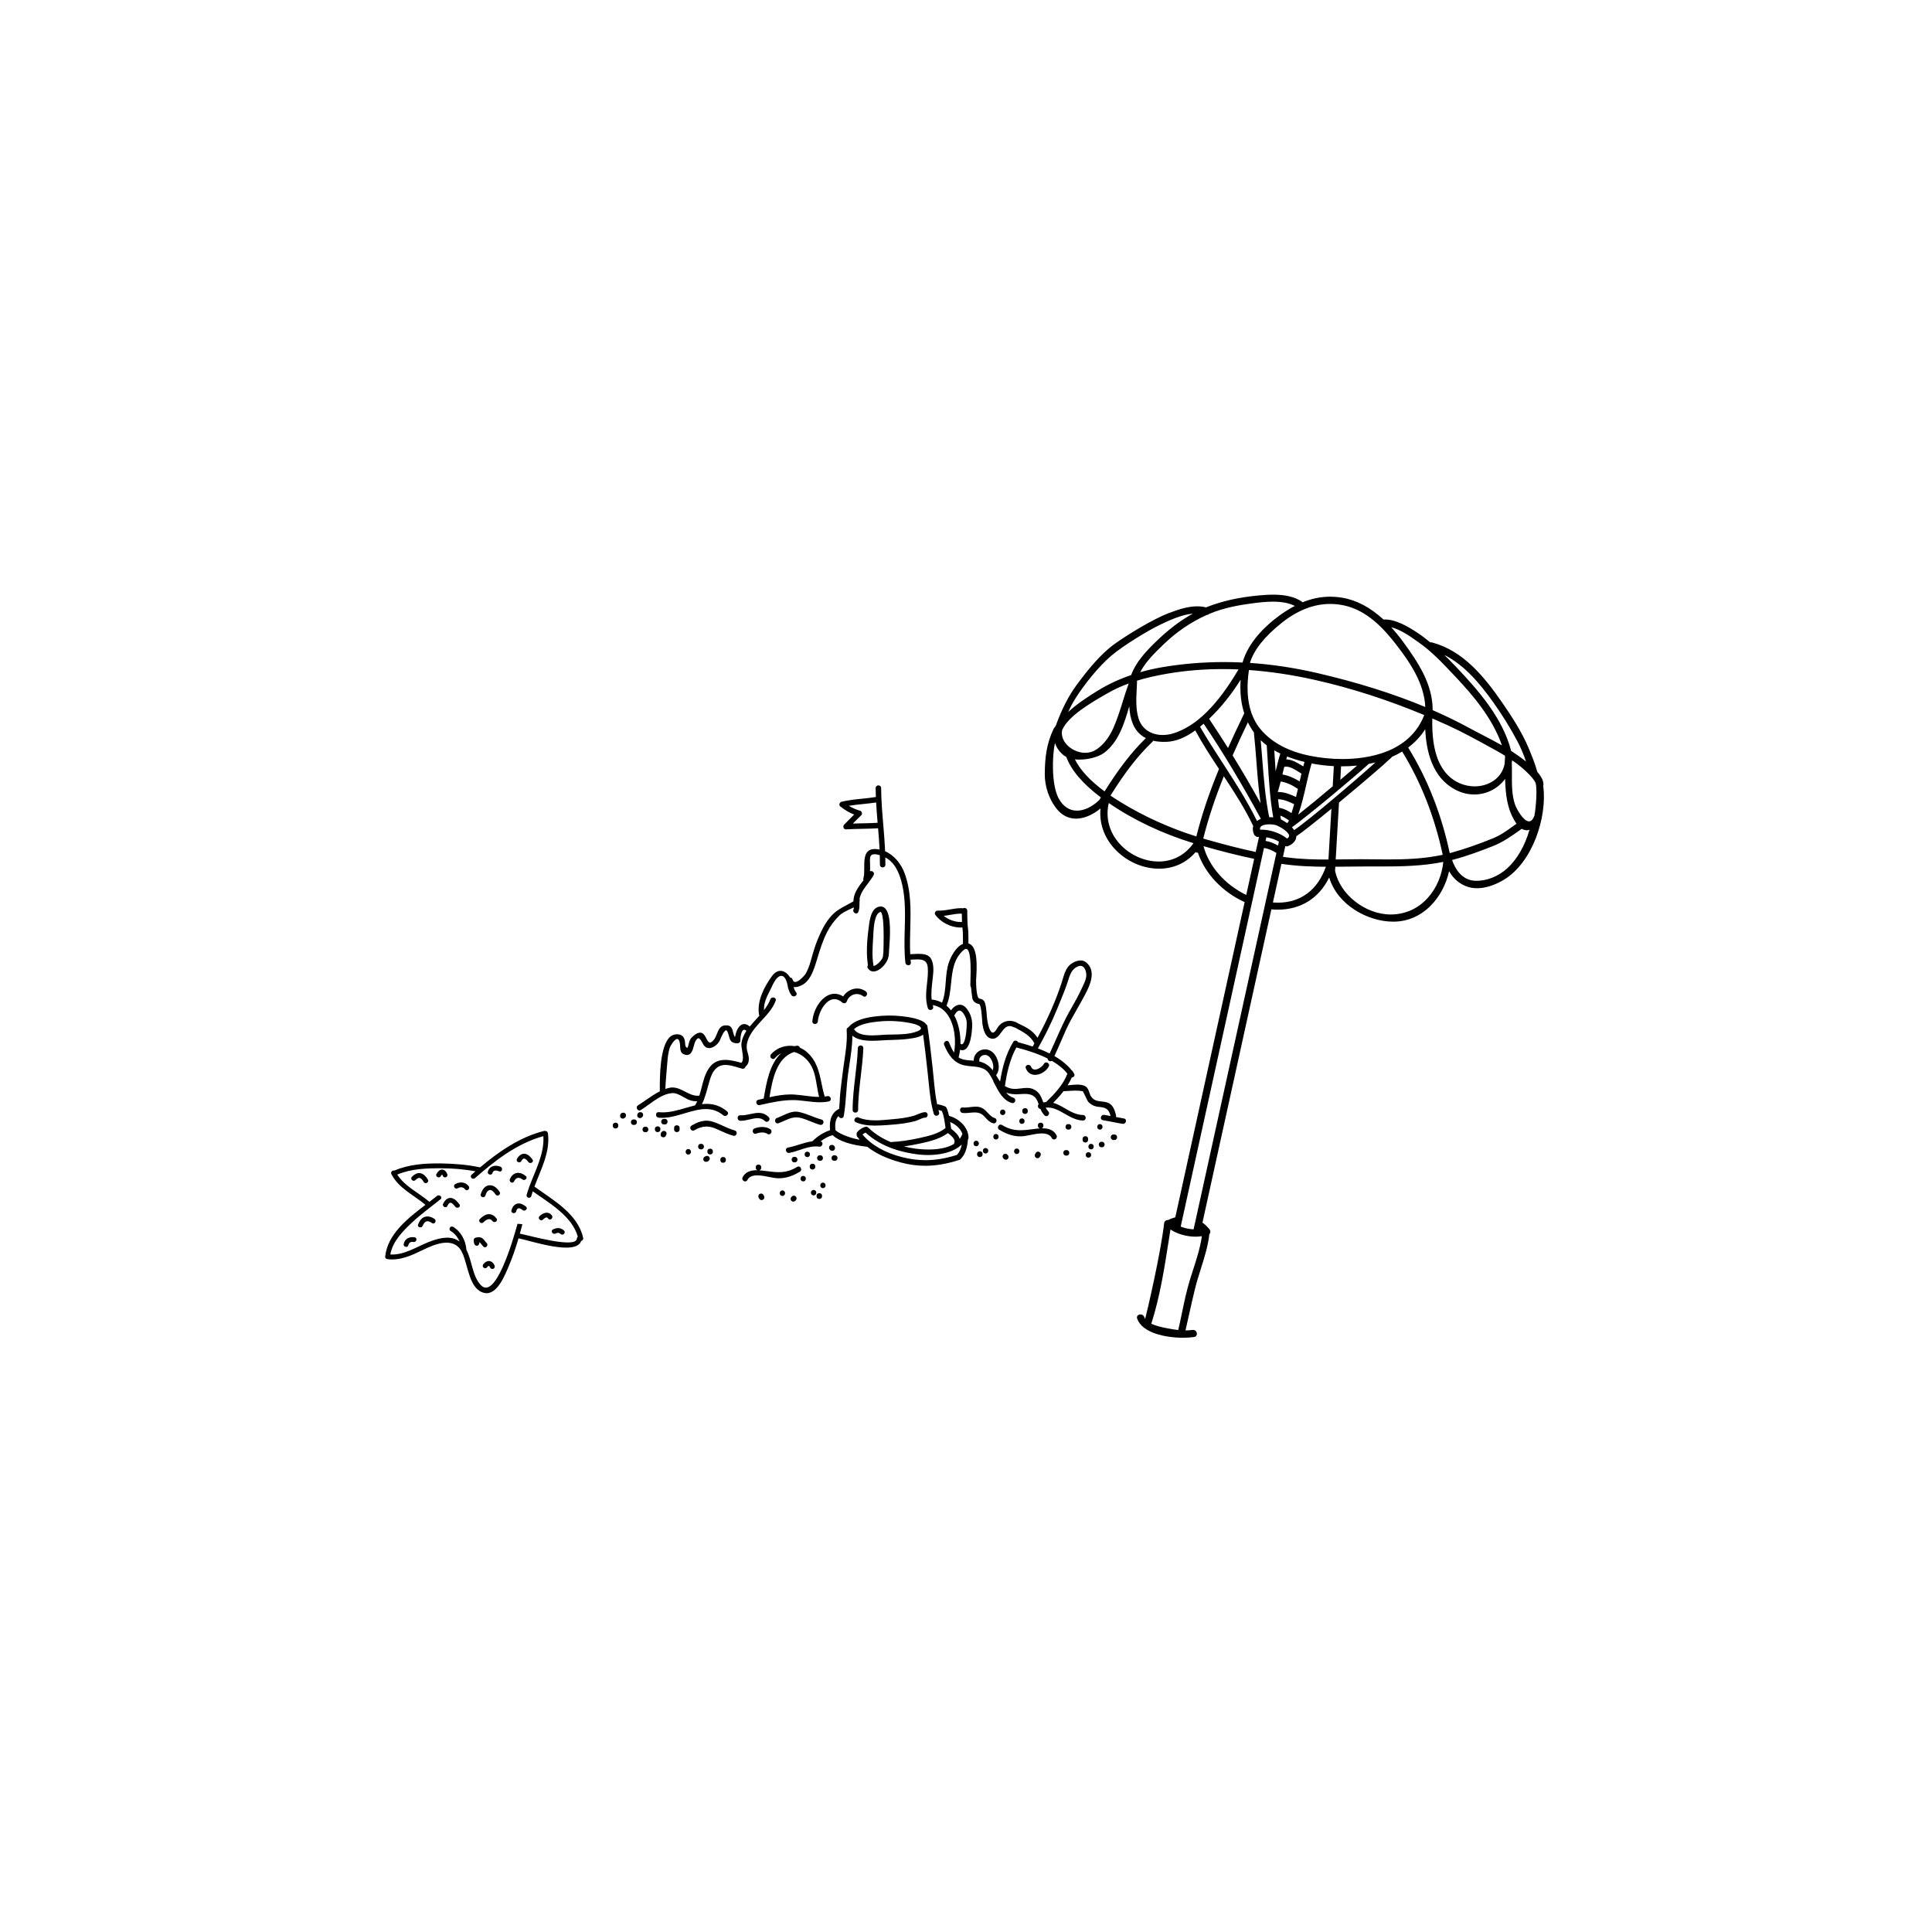 <?xml version="1.0" encoding="utf-8"?>
<!-- Generator: Adobe Illustrator 24.2.3, SVG Export Plug-In . SVG Version: 6.00 Build 0)  -->
<svg version="1.1" id="Layer_1" xmlns="http://www.w3.org/2000/svg" xmlns:xlink="http://www.w3.org/1999/xlink" x="0px" y="0px"
	 viewBox="0 0 1920 1920" style="enable-background:new 0 0 1920 1920;" xml:space="preserve">
<style type="text/css">
	.st0{fill:#F5834F;}
</style>
<g>
	<g>
		<path className="st0" d="M579.55,1230.25c-5.23-23.99-29.86-37.54-48.42-51c6.43-17.29,15.79-34.19,13.41-53.04
			c-0.18-1.46-1.39-2.21-2.56-2.26c-0.38-0.12-0.82-0.15-1.3-0.03c-23.87,5.96-44.82,20.42-63.59,36.21
			c-12.63-2.72-25.71-3.71-38.56-3.92c-15.53-0.25-32.18,0.81-46.58,7.11c-1.74-0.64-4.1,1.35-2.97,3.53
			c7.42,14.36,22.06,20.51,33.84,30.5c-17.8,13.53-37.89,29.44-40.05,51.61c-0.14,1.42,1.23,2.24,2.42,2.39
			c12.92,1.56,24.09-3.89,35.42-9.35c10.94-5.27,28.55-12.8,37.12-0.01c0.39,0.59,0.76,1.23,1.11,1.9c0.07,0.62,0.33,1.1,0.71,1.44
			c5.79,12.74,6.79,36.67,22.13,39.63c12.31,2.37,20.2-17.98,23.73-26.23c3.9-9.12,7.1-18.56,9.91-28.1
			c12.06,2.36,57.2,17.89,62.26,2.58C578.8,1232.93,579.9,1231.83,579.55,1230.25z M573.44,1230.11c-0.1,0.25-0.18,0.51-0.2,0.81
			c-0.66,10.16-46.22-2.85-56.6-4.93c0.87-3.1,1.69-6.2,2.5-9.31c-1.59-0.3-3.21-0.44-4.85-0.46
			c-5.14,18.94-22.17,75.89-36.39,60.97c-8.53-8.95-8.67-24.19-14.37-35.12c-0.72-9.15-5.21-18.08-13.26-22.86
			c-2.67-1.58-5.06,2.59-2.4,4.16c4.08,2.42,7.02,6.18,8.82,10.46c-0.97-0.71-2.03-1.36-3.19-1.93c-8.63-4.22-19.99-0.62-28.22,2.71
			c-12.48,5.06-23.65,12.7-37.4,12.12c2.2-12.83,12.34-23.15,21.47-31.71c8.93-8.37,18.88-15.54,28.41-23.19
			c2.41-1.94-1.03-5.29-3.42-3.37c-2.4,1.93-4.96,3.89-7.61,5.91c-10.66-9.2-24.22-15.05-31.93-27.09
			c13.57-5.8,29.23-6.36,43.76-6.27c11.27,0.06,22.76,0.92,33.92,3.05c-1.29,1.12-2.58,2.24-3.85,3.37
			c-2.32,2.06,1.11,5.42,3.42,3.38c19.74-17.46,42.1-34.68,67.94-41.71c1.09,17.32-7.6,33.13-13.6,49.22
			c-0.31,0.42-0.51,0.94-0.55,1.48c-0.91,2.51-1.74,5.04-2.45,7.57c-0.84,2.99,3.81,4.22,4.64,1.24c0.44-1.56,0.92-3.12,1.44-4.67
			c16.78,12.03,38.74,24.31,44.77,45C573.85,1229.23,573.58,1229.65,573.44,1230.11z"/>
		<path className="st0" d="M431.79,1211.33c-2.9-1.94-6.29-3.11-9.73-1.99c-3.43,1.11-5.33,4.39-6.57,7.54
			c-1.14,2.88,3.52,4.09,4.64,1.25c0.72-1.83,1.8-3.69,3.77-4.33c1.91-0.62,3.99,0.69,5.5,1.7
			C431.97,1217.22,434.35,1213.04,431.79,1211.33z"/>
		<path className="st0" d="M448.1,1190.51c-3.7-0.35-6.14,2.64-7.69,5.61c-1.43,2.75,2.73,5.15,4.16,2.4c0.62-1.2,1.49-3.19,3.07-3.25
			c1.82-0.07,3.85,2.79,4.8,4c1.88,2.41,6.04-0.01,4.13-2.45C454.45,1194.1,451.81,1190.86,448.1,1190.51z"/>
		<path className="st0" d="M412.11,1229.63c-5.06-0.87-9.75,1.23-10.92,6.55c-0.66,3.02,3.98,4.27,4.64,1.25
			c0.58-2.61,2.42-3.61,5.03-3.16C413.9,1234.8,415.16,1230.16,412.11,1229.63z"/>
		<path className="st0" d="M418.32,1166.03c-3.37-1.01-6.63,1.16-8.92,3.38c-2.24,2.15,1.19,5.52,3.42,3.37
			c1.11-1.07,2.56-2.43,4.25-2.11c1.86,0.35,3.11,2.51,4,3.98c1.6,2.65,5.74,0.21,4.13-2.45
			C423.54,1169.46,421.48,1166.98,418.32,1166.03z"/>
		<path className="st0" d="M443.54,1169.76c1.23-0.73,1.36-2.09,0.84-3.29c-0.94-2.19-2.49-4.01-5-4.16c-2.51-0.15-4.4,2.36-5.55,4.23
			c-1.63,2.65,2.55,5.03,4.16,2.4c0.35-0.57,0.69-1.07,1.15-1.54c0.05-0.06,0.12-0.1,0.19-0.14c0.05,0.04,0.08,0.07,0.15,0.14
			c0.35,0.38,0.56,1.06,0.77,1.53C440.76,1170.12,442.52,1170.36,443.54,1169.76z"/>
		<path className="st0" d="M452.37,1176.77c-2.7,1.53-0.25,5.66,2.45,4.13c2.81-1.59,5.42-1.37,7.51,1.18c1.96,2.4,5.32-1.04,3.37-3.42
			C462.26,1174.45,456.89,1174.2,452.37,1176.77z"/>
		<path className="st0" d="M497.35,1159.42c-5.07-2-10.94-0.83-12.53,4.96c-0.82,2.99,3.82,4.23,4.64,1.25
			c0.88-3.21,4.19-2.54,6.65-1.57C498.99,1165.2,500.19,1160.55,497.35,1159.42z"/>
		<path className="st0" d="M486.32,1177.92c-4.74,0.31-7.37,4.85-8.57,8.92c-0.87,2.98,3.77,4.22,4.64,1.25
			c0.65-2.21,1.64-4.69,4.06-5.37c2.51-0.71,4.87,2.57,5.96,4.27c1.67,2.6,5.81,0.17,4.13-2.45
			C494.26,1180.99,490.88,1177.63,486.32,1177.92z"/>
		<path className="st0" d="M486.25,1206.63c-3.58-0.25-6.95,2.48-9.33,4.79c-2.23,2.16,1.2,5.53,3.42,3.37
			c2.62-2.53,6.28-5.09,9.03-1.34c1.82,2.47,5.97,0.05,4.13-2.45C491.63,1208.45,489.47,1206.86,486.25,1206.63z"/>
		<path className="st0" d="M483.68,1235.4c-1.49-1.52-2.52-3.5-4.26-4.76c-2.05-1.49-4.6-1.22-6.92-0.59c-1,0.27-1.79,1.27-1.75,2.33
			c0.05,1.49,0.2,3.86,1.39,4.96c0.78,0.71,1.98,0.95,2.91,0.35c1.09-0.7,1.29-1.74,1.31-2.95c0-0.09-0.01-0.16-0.02-0.25
			c0.3,0.12,0.59,0.3,0.88,0.61c1.11,1.17,1.94,2.56,3.07,3.72C482.47,1241.04,485.84,1237.61,483.68,1235.4z"/>
		<path className="st0" d="M486.14,1253.21c-2.32-0.17-4.36,1.27-5.73,3.03c-0.8,1.03-0.99,2.39,0.02,3.39c0.85,0.84,2.59,1.02,3.4-0.02
			c1.56-2,2.39-2.1,3.44,0.29c0.52,1.2,2.27,1.45,3.29,0.84c1.23-0.73,1.37-2.09,0.84-3.29
			C490.44,1255.26,488.64,1253.39,486.14,1253.21z"/>
		<path className="st0" d="M510.89,1174.08c1.8-3.96,4.76-4.67,8.22-1.97c2.41,1.89,5.82-1.51,3.38-3.42c-2.54-1.98-5.41-3.53-8.73-3.04
			c-3.36,0.5-5.68,3.06-7.03,6.03C505.45,1174.48,509.61,1176.9,510.89,1174.08z"/>
		<path className="st0" d="M517.97,1154.01c0.59-0.99,1.61-2.87,3.05-2.64c1.68,0.27,3.07,2.14,4.01,3.4c1.84,2.45,6,0.03,4.13-2.45
			c-1.93-2.57-4.51-5.61-8.02-5.74c-3.41-0.13-5.72,2.31-7.35,5.04C512.21,1154.28,516.38,1156.67,517.97,1154.01z"/>
		<path className="st0" d="M522.68,1199.12c-2.39-1.89-5.37-3.74-8.56-3c-3.24,0.74-4.94,3.58-5.84,6.56c-0.91,2.97,3.74,4.2,4.64,1.25
			c0.35-1.16,0.84-2.66,2.11-3.09c1.42-0.49,3.26,0.9,4.28,1.71C521.71,1204.44,525.11,1201.04,522.68,1199.12z"/>
		<path className="st0" d="M548.36,1207.76c-3.62-4.4-8.67-2.56-12.2,0.88c-2.22,2.17,1.2,5.54,3.42,3.38c0.94-0.91,1.9-1.75,3.18-2.12
			c0.98-0.29,1.69,0.63,2.23,1.29C546.96,1213.58,550.31,1210.13,548.36,1207.76z"/>
		<path className="st0" d="M549.55,1221.79c-2.78,1.35-0.32,5.48,2.45,4.13c1.94-0.94,3.46-1.14,5.1,0.39c2.26,2.12,5.64-1.3,3.38-3.42
			C557.16,1219.81,553.46,1219.89,549.55,1221.79z"/>
	</g>
</g>
<path className="st0" d="M1533.69,781.17c0.81-3.9-1.18-8.63-5.92-14.06c-2.19-8.07-5.42-15.97-8.8-24.02
	c-6.74-16.01-16.74-31.32-26.55-45.48c-17.95-25.93-38.77-51.04-69.31-59.16c-0.56-0.15-1.12-0.17-1.68-0.05
	c-4.72-3.87-9.13-7.15-13.51-10.02c-9.02-5.92-20.74-12.73-31.46-12.73c-0.52,0-1.04,0.02-1.55,0.05
	c-13.09-12.09-26.94-19.39-41.17-21.72c-3.98-0.65-7.97-0.98-11.85-0.98c-9.28,0-18.24,1.81-27.37,5.54
	c-0.2-0.21-0.4-0.39-0.63-0.55c-6.94-4.73-16.26-7.02-28.5-7.02c-5.15,0-10.27,0.4-14.15,0.75c-19.15,1.71-35.91,5.4-51.22,11.29
	c-0.29,0.11-0.57,0.24-0.86,0.36c-0.19,0.08-0.38,0.17-0.58,0.25c-2.78-0.7-5.75-1.05-8.84-1.05c-9.61,0-19.27,3.34-28.34,6.77
	c-15.37,5.8-41.01,21.46-53.61,30.53c-14.52,10.45-27.32,26.56-37.92,40.95c-7.93,10.76-14.86,24.31-20.59,40.26l-0.03,0.08
	c-0.13,0.29-0.62,0.95-1.05,1.53c-0.53,0.72-1.08,1.47-1.3,1.94c-6.98,14.85-8.49,28.55-8.62,44.56
	c-0.1,12.31,4.28,25.2,11.71,34.48c5.26,6.56,11.77,9.89,19.36,9.89c7.75,0,16.37-3.59,24.33-10.11
	c-1.39,14.19,3.32,28.13,13.33,39.33c11.47,12.84,28.23,20.51,44.83,20.51c14.38,0,26.93-5.67,36.3-16.41
	c0.73,0.42,1.58,0.61,2.34,0.53c7.07,20.8,24.39,39.13,46.43,49.1l-68.9,313.2c-2.79,0.77-4.99,1.62-6.92,2.68
	c-1.75-0.08-3.92,0.87-4.18,3.21c-3.43,30.16-16.95,87.96-18.85,95.08c-0.41-0.61-0.73-1.22-0.95-1.84c-0.66-1.9-2.35-2.57-3.7-2.57
	c-1.25,0-2.4,0.54-3.02,1.41c-0.38,0.54-0.74,1.46-0.28,2.77c4.9,14.01,27.61,18.98,45.56,18.98c4.03,0,7.83-0.25,11-0.72
	c2.21-0.33,2.88-2.07,2.77-3.47c-0.14-1.9-1.69-3.93-4.28-3.56c-2.15,0.32-4.42,0.47-6.94,0.47h-0.09c0.23-1.02,0.67-3,1.25-5.61
	c2.5-11.26,7.71-34.69,9.93-42.39c1.23-4.25,2.58-8.53,3.89-12.66c3.56-11.24,7.24-22.86,8.65-34.96c1.25-1.3,1.3-3.33,0.1-4.86
	c-0.04-0.05-0.08-0.09-0.12-0.13l-0.05-0.05c-0.22-0.41-0.51-0.74-0.79-0.94c-1.86-2.2-3.88-4.06-6.01-5.53l68.49-311.3
	c2.12,0.19,4.25,0.29,6.33,0.29c22.9,0,41.03-11.36,51.14-32c8.18,27.51,38.59,43.92,63.55,43.92c0.44,0,0.88,0,1.31-0.01
	c13.5-0.29,25.93-5.77,35.96-15.84c8.92-8.96,15.42-21.12,18.33-34.31c4.11,7.24,9.92,12.32,17.26,15.1
	c3.25,1.23,6.8,1.85,10.57,1.85h0c8.09,0,17.49-2.96,26.47-8.35C1522.9,857.3,1537.71,812.41,1533.69,781.17z M1483.52,697.28
	c9,12.54,17.16,25.66,24.25,38.99c3.42,6.44,6.37,13.33,8.76,20.49c-3.33-2.62-6.43-4.82-8.54-6.3l-0.59-0.42
	c-1.77-1.25-3.67-2.52-5.64-3.79c-8.39-32.72-32.58-60.2-54.6-83.38c-4.4-4.63-8.21-8.5-11.86-12.04
	C1455.8,661.15,1471.16,680.04,1483.52,697.28z M1495.72,752.15c-0.07,1.51-0.19,3.21-0.28,4.58c-0.1,1.39-0.15,2.13-0.13,2.28
	c-3.03,15.52-17.13,22.47-29.75,22.47c-10.06,0-19.8-4.07-26.7-11.16c-11.07-11.35-16.12-29.78-15.44-56.33
	c5,2.15,10,4.36,14.85,6.57c15.22,6.93,30.27,15.22,44.82,23.25l3.75,2.06c2.75,1.51,5.58,3.16,8.62,5.03
	C1495.54,751.32,1495.63,751.74,1495.72,752.15z M1408.44,637.37l1.52,1.07c12.77,8.96,23.76,20.61,34.38,31.88l2.47,2.62
	c16.54,17.5,36.64,40.98,45.77,67.79c-6.22-3.55-12.68-6.9-18.94-10.14c-4.5-2.33-9.16-4.75-13.66-7.2
	c-11.32-6.17-23.51-12.11-36.23-17.66c0.16-25.62-14.51-47.71-29.55-68.15c-3.78-5.14-7.68-9.91-11.62-14.19
	C1391.64,625.53,1401.31,632.35,1408.44,637.37z M1321.86,600.19c4.5,0,9.07,0.48,13.61,1.43c22.93,4.82,39.52,22.93,51.42,38.17
	c14.72,18.85,28.46,39.51,29.55,62.82c-31.86-13.29-68.13-24.68-107.82-33.84c-22.31-5.15-44.68-8.51-66.48-9.97
	c4.02-12.98,14.3-25.96,31.42-39.67C1289.26,606.57,1305.51,600.19,1321.86,600.19z M1253.46,824.5c-0.42,0-0.83,0.01-1.25,0.02
	c-0.19-1.09,0.02-2.04,0.63-2.8c1.28-1.6,4.42-2.52,8.61-2.52c2.83,0,5.78,0.44,7.34,1.08c3.01,1.25,11.87,6.15,12.26,10.09
	c0.11,1.08-0.43,2-1.64,2.81c-0.09,0.06-0.17,0.13-0.25,0.2C1272.03,827.82,1262.45,824.5,1253.46,824.5z M1270.95,836.38
	l-0.85,3.89c-4.6-2.52-8.57-3.98-12.42-4.58l0.79-3.59C1262.95,832.79,1267.26,834.27,1270.95,836.38z M1129.93,676.63
	c-0.01-0.04-0.02-0.08-0.03-0.12c0.01-0.02,0.01-0.04,0.02-0.06c8.92-2.74,18.82-5.03,30.27-6.99c17.61-3.01,36.07-4.54,54.85-4.54
	c5.18,0,10.49,0.12,15.77,0.35c-21.09,35.87-42.32,56.67-64.91,63.58c-3.42,1.04-6.9,1.58-10.34,1.58
	c-11.84,0-20.83-6.13-24.05-16.39c-2.89-9.22-2.37-19.45-1.86-29.35c0.13-2.49,0.26-5.07,0.33-7.54
	C1130,676.95,1129.96,676.78,1129.93,676.63z M1236.51,708.88c-6.19,12.78-11.46,24.06-16.11,34.47c-6.3-10.05-12.64-19.8-18.84-29
	l0.06-0.06c0.35-0.33,0.7-0.66,1.04-0.99c10.74-10.26,20.91-22.96,30.26-37.77C1232.1,687.79,1233.31,699,1236.51,708.88z
	 M1240.13,717.82c1.72,3.53,3.71,6.87,5.93,9.93c1.05,9.57,1.8,19.34,2.53,28.8c1.05,13.72,2.14,27.88,4.17,41.74
	c-9.07-16.34-18.42-32.33-27.8-47.56C1229.42,740.58,1234.38,729.82,1240.13,717.82z M1196.2,719.22
	c19.3,28.68,37.89,59.61,56.84,94.52c-1.47,0.57-2.77,1.28-3.88,2.12c-9.78-20.08-22.23-39.31-34.28-57.9
	c-7.96-12.29-15.49-23.9-22.28-35.71C1193.77,721.29,1194.98,720.28,1196.2,719.22z M1252.88,735.62c1.83,1.77,3.85,3.48,5.99,5.09
	c0.4,5.65,0.74,11.4,1.07,16.96c1.07,17.96,2.17,36.53,5.39,54.58c-0.95-0.1-1.92-0.15-2.89-0.15c-0.37,0-0.75,0.01-1.12,0.02
	c-3.88-18.8-5.46-39.12-6.99-58.78C1253.87,747.5,1253.41,741.46,1252.88,735.62z M1295.18,761.6l-0.87-0.52
	c-4.93-2.99-10.51-6.38-16.07-6.44c0.25-0.87,0.54-1.81,0.86-2.83c5.26,2.07,11.08,3.87,17.31,5.37
	C1295.98,758.66,1295.57,760.15,1295.18,761.6z M1298.07,780.22c1.62-7.09,3.29-14.43,5.39-21.52c7.23,1.4,14.66,2.3,22.09,2.68
	c-0.36,6.68-0.72,13.35-1.1,20.03c-14.52,12.24-26.06,21.72-34.32,28.21C1293.56,800.02,1295.85,789.96,1298.07,780.22z
	 M1291.1,767.41c0.77,0.49,1.53,0.97,2.26,1.42c-0.61,2.54-1.21,5.12-1.81,7.72c-5.79-3.61-11.54-5.92-17.12-6.88
	c0.6-2.52,1.2-5.05,1.83-7.56c0.61-0.15,1.26-0.22,1.92-0.22C1282.41,761.88,1287.03,764.82,1291.1,767.41z M1289.84,784.02
	c-0.64,2.77-1.28,5.46-1.9,8c-5.19-2.42-11.21-4.94-17.38-4.94c-0.25,0-0.51,0-0.77,0.01c0.06-0.14,0.11-0.29,0.16-0.44
	c0.91-2.88,1.77-5.97,2.78-10.01C1278.15,777.47,1283.75,779.89,1289.84,784.02z M1267.71,766.55c-0.27-4.08-0.53-8.14-0.78-12.15
	c-0.18-2.93-0.37-5.83-0.55-8.71c1.95,1.13,3.95,2.2,5.98,3.17C1270.55,754.65,1269.11,760.7,1267.71,766.55z M1272.34,810.54
	c3.25,1.15,6.12,3.04,8.56,4.73c0,0,0,0,0,0l-0.15,0.38c-0.13,0.33-0.25,0.65-0.38,0.97c-0.07,0.17-0.11,0.32-0.15,0.46
	c-0.42,0.3-0.83,0.58-1.22,0.84c-1.9-1.36-3.97-2.59-6-3.58C1272.78,813.09,1272.56,811.82,1272.34,810.54z M1271.96,802.91
	c-0.25-0.05-0.5-0.08-0.79-0.09c-0.4-2.9-0.76-5.77-1.07-8.53c5.69,0.01,11.26,2.65,15.74,4.78c0.09,0.04,0.18,0.08,0.26,0.11
	c-0.87,3.2-1.72,6.1-2.62,8.85C1280.52,806.08,1276.59,803.82,1271.96,802.91z M1360.27,759.14c2.24-0.43,4.45-0.91,6.59-1.45
	c-19.09,17.3-65.86,57.14-79.95,66.67c-0.26,0.17-0.5,0.38-0.74,0.62c-0.62-0.93-1.37-1.87-2.25-2.81
	C1301.4,809.44,1344.71,773.23,1360.27,759.14z M1332,775.02c0.25-4.48,0.5-8.97,0.74-13.45c5.4,0.05,10.77-0.21,15.93-0.74
	l-0.21,0.18C1344.21,764.63,1338.45,769.55,1332,775.02z M1329.78,813.1l0.92-15.58c22.73-18.78,44.53-37.48,51.87-44.49
	c0.29-0.28,0.49-0.55,0.6-0.83c3.6-1.57,7.06-3.35,10.28-5.31c18.75,30.47,32.3,64.99,40.3,102.61
	c-18.75,4.03-37.24,4.59-54.45,4.59c-5.33,0-10.78-0.06-16.05-0.12l-5.13-0.06c-1.95-0.02-3.9-0.03-5.84-0.03
	c-5.8,0-11.65,0.08-17.3,0.15c-2.53,0.04-5.05,0.07-7.57,0.1C1328.17,840.45,1328.99,826.55,1329.78,813.1z M1333.99,754.31
	c-10.5,0-21.53-1.09-31.9-3.16c-21.19-4.22-37.56-12.84-48.67-25.61c-4.14-4.75-7.37-10.35-9.61-16.59
	c-0.05-0.36-0.17-0.68-0.31-0.91c-3.95-11.6-4.73-25.79-2.33-42.19c20.96,1.49,42.9,4.77,65.23,9.76
	c35.65,7.96,72.32,19.74,108.99,35C1400.69,748.63,1358.1,754.31,1333.99,754.31z M1199.34,611.09c0.87-0.02,1.69-0.37,2.31-0.99
	c14.68-6.22,30.43-8.85,42.52-10.46c6.28-0.83,13.58-1.72,20.77-1.72c9.05,0,16.2,1.38,21.85,4.22c-5.14,2.68-10.26,5.89-15.63,9.81
	c-10.97,8-30.24,24.65-36.31,46.45c-6.21-0.3-12.48-0.45-18.63-0.45c-20.78,0-41.47,1.74-61.51,5.16
	c-7.21,1.23-14.46,2.88-21.57,4.92c5.25-10.28,14.66-19.41,22.25-26.77l0.14-0.14C1168.85,628.19,1183.18,618.37,1199.34,611.09z
	 M1069.32,693.18c8.22-12.85,22.25-30.67,35.05-41.52c11.89-10.07,36.36-25.08,49.48-31.27c8.1-3.83,20.19-9.53,31.62-10.59
	c-12.29,6.71-24.33,15.86-36.77,27.93c-10.1,9.8-20.07,20.6-24.55,33.11c-11.63,3.98-22.49,9.02-32.28,14.97
	c-9.31,5.66-21.07,13.2-30.36,21.8C1063.95,702.3,1066.52,697.56,1069.32,693.18z M1055.58,725.29l0.11-0.04l0.05-0.12
	c6.16-13.82,28.93-26.96,42.53-34.81l2.26-1.3c6.5-3.76,13.44-6.98,21.19-9.81c-2.22,5.97-4.14,12.13-5.99,18.09
	c-2.68,8.64-5.46,17.57-9.21,26.01c-4.35,9.79-10.11,17.08-17.13,21.66c-3.17,2.07-6.95,3.17-10.92,3.17
	c-7.25,0-14.83-3.65-19.33-9.3C1055.84,734.67,1054.57,729.86,1055.58,725.29z M1093.47,793.42c-0.32,0.52-0.64,1.04-0.95,1.56
	c-6.91,6.76-15.01,10.64-22.24,10.64c-7.69,0-14.04-4.34-18.37-12.54c-6.79-12.89-6.56-40.84-3.45-54.75
	c1.42,4.61,4.24,8.67,8.4,12.11c0.74,0.61,1.62,1.17,2.78,1.77c5.11,13.52,16.37,26.7,34.4,40.28L1093.47,793.42z M1068.22,754.64
	c1.46,0.17,2.99,0.25,4.58,0.25c9.19,0,19.33-2.83,24.65-6.88c14.29-10.86,19.99-29.39,24.81-46.11c0.35,6.48,1.36,11.75,3.15,16.48
	c2.63,6.94,7.12,12.04,13.35,15.16c-13.92,13.56-26.98,30.4-41.05,52.95C1083.4,775.95,1073.48,765.24,1068.22,754.64z
	 M1151.46,856.17c-15.49,0-31.22-7.79-41.05-20.32c-8.65-11.03-11.67-24.45-8.51-37.82c24.19,16.69,53.27,30.48,84.17,39.92
	C1177.81,849.71,1165.54,856.17,1151.46,856.17z M1188.92,831.25c-26.69-8.41-51.9-19.82-74.95-33.91
	c-3.64-2.22-7.13-4.47-10.39-6.69c14.53-23.32,27.32-39.73,41.44-53.2c0.41-0.39,0.71-0.84,0.9-1.35c3.95,0.93,8.46,1.31,13.26,1.13
	c9.15-0.34,18.53-4.06,28.66-11.35c7.2,13.33,15.59,26.23,23.59,38.31C1201.48,788.37,1194.12,810.31,1188.92,831.25z
	 M1216.23,771.46c11.2,16.95,21.14,32.4,29.22,49.45c-0.74,2.39-0.51,5.11,0.67,8.08c0.31,0.79,0.81,1.36,1.48,1.7
	c0.54,0.7,1.33,1.07,2.31,1.07c0.11,0,0.22,0,0.33-0.01c0.26-0.02,0.53-0.03,0.8-0.03c0.05,0,0.1,0,0.15,0l-3.29,14.95
	c-14.54-3.08-29.82-6.95-49.48-12.54c-0.53-0.15-1.05-0.31-1.57-0.47c-0.35-0.11-0.7-0.22-1.06-0.32
	C1200.63,813.88,1207.32,793.63,1216.23,771.46z M1196.01,840.89c17.99,5.17,34.48,9.3,50.38,12.64l-7.89,35.87
	C1217.27,879.13,1201.43,861.05,1196.01,840.89z M1185.62,1262.13c-1.03,3.2-2.1,6.51-3.1,9.77c-3.27,10.64-5.59,21.78-7.84,32.55
	c-1.18,5.66-2.4,11.51-3.75,17.21c-0.01,0.03-0.01,0.07-0.02,0.1c-3.32-0.35-6.89-0.92-11.2-1.77l-0.35-0.07
	c-4.1-0.82-10.27-2.05-15.2-4.46c8.6-26.86,13.01-55.11,17.27-82.42c0.58-3.74,1.17-7.47,1.76-11.21
	c6.51,4.42,15.99,7.16,24.89,7.16c0,0,0,0,0,0c2.19,0,4.32-0.17,6.32-0.49C1192.76,1240.03,1189.13,1251.26,1185.62,1262.13z
	 M1186.18,1221.71c-4.37-0.21-8.79-1.15-12.82-2.72l82.77-376.26c4.58,0.59,8.64,2.68,12.35,4.88L1186.18,1221.71z M1269.87,897.07
	c-1.6,0-3.23-0.07-4.87-0.2l8.44-38.38c16.41,2.43,32.18,2.82,44.19,2.88C1309.56,884.4,1292.61,897.07,1269.87,897.07z
	 M1322.81,809.17c-0.87,14.75-1.77,30.01-2.61,45.02c-0.74,0-1.47,0-2.21,0c-10.67,0-24.77-0.25-39.27-2.16
	c-1.05-0.14-2.11-0.3-3.16-0.46l-0.57-0.09l2.34-10.63c1.3,0.54,2.9,0.22,4.01-0.76c0.49-0.07,0.97-0.25,1.44-0.56
	c3.69-2.47,5.53-5.35,5.48-8.58c0.23-0.1,0.44-0.22,0.65-0.36c5.42-3.67,17.57-13.2,34.23-26.85L1322.81,809.17z M1383.15,908.79
	c-0.34,0.01-0.68,0.01-1.02,0.01c-25.38,0-50.71-19.94-55.35-43.55c0.08-1.29,0.15-2.59,0.22-3.89c3.85-0.03,7.7-0.07,11.57-0.12
	c5.99-0.07,12.19-0.15,18.35-0.15h0.84c2.27,0,4.53,0.01,6.78,0.01c2.74,0.01,5.47,0.01,8.19,0.01c19.71,0,40.69-0.35,61.59-4.54
	C1431.84,882.1,1413.53,908.13,1383.15,908.79z M1440.74,847.83c-8.21-38.59-22.11-73.89-41.33-104.95
	c6.89-5.13,12.59-11.25,16.96-18.2c1.38,30.12,11.42,50.33,29.85,60.06c6.04,3.19,12.39,4.8,18.89,4.8
	c12.15,0,23.53-5.77,30.63-15.49c0.49,15,1.76,29.58,10.37,43.14c0.32,0.5,0.65,0.94,0.96,1.37l0.02,0.03
	c-0.94,0.67-1.87,1.35-2.8,2.02c-6.62,4.79-12.87,9.32-20.41,12.42c-14.05,5.76-27.32,10.38-40.59,14.12
	c-0.68,0.19-1.36,0.37-2.04,0.54L1440.74,847.83z M1497.7,863.09c-8.95,8.01-20.35,12.52-31.22,12.24
	c-14.34-0.35-20.8-12.98-23.41-20.71l0.14-0.04c0.55-0.13,1.11-0.27,1.66-0.42c13.4-3.55,26.49-8.48,38.65-13.27
	c10.13-3.99,18.25-9.77,26.85-15.88l1.92-1.36c2.57,1.54,5.22,1.86,7.71,0.93C1515.4,840.66,1507.5,854.32,1497.7,863.09z
	 M1524.91,810.54c-1.39,3.79-3.2,5.71-5.39,5.71c-5.44,0-12.29-11.92-14.02-17.01c-3.08-9.1-3.02-19.6-2.97-29.76
	c0.02-3.98,0.04-7.74-0.12-11.36c0.12-0.75,0.23-1.57,0.33-2.51c1.87,1.27,3.52,2.45,5.05,3.58c3.39,2.52,16.47,13.22,18.44,19.46
	l0.01,0.08C1528.19,788.38,1525.27,809.5,1524.91,810.54z"/>
<g>
	<g>
		<path className="st0" d="M1039.69,1055.81c-0.93,0-1.71,0.48-2.19,1.36c-1.46,2.66-5.71,5.75-8.99,5.75c-1.84,0-3.13-0.95-3.85-2.82
			c-0.44-1.14-1.44-1.83-2.68-1.83c-0.97,0-1.87,0.44-2.35,1.14c-0.43,0.62-0.5,1.41-0.19,2.21c1.62,4.23,4.89,6.56,9.21,6.56h0
			c5.23,0,10.94-3.48,13.58-8.28c0.48-0.88,0.48-1.81,0-2.63C1041.7,1056.39,1040.69,1055.81,1039.69,1055.81z"/>
		<path className="st0" d="M990.33,1113.97c0.16-1.15-0.37-2.51-1.91-2.94c-2.67-0.75-4.65-2.84-6.74-5.06
			c-1.81-1.92-3.67-3.9-6.07-5.01c-1.72-0.8-3.62-1.17-5.98-1.17c-1.85,0-3.76,0.23-5.6,0.46c-2.47,0.3-5.13,0.58-7.27,0.36
			c-1.76-0.17-2.6,1.07-2.66,2.31c-0.07,1.38,0.8,2.94,2.58,3.13c0.73,0.08,1.48,0.12,2.3,0.12c1.69,0,3.38-0.17,5.01-0.33
			c1.62-0.16,3.15-0.31,4.68-0.31c2.55,0,5.86,0.38,8.9,3.32c0.75,0.72,1.42,1.46,2.08,2.18c2.03,2.21,3.95,4.31,7.34,5.25
			c0.27,0.07,0.53,0.11,0.79,0.11C989.23,1116.4,990.17,1115.18,990.33,1113.97z"/>
		<path className="st0" d="M1036.06,1121.29c-0.31,0-0.61,0.01-0.91,0.02c0.97-0.33,1.76-1.17,1.76-2.49v-0.52c0-3.48-5.45-3.48-5.45,0
			v0.52c0,1.44,0.95,2.3,2.04,2.56c-1.4,0.09-2.72,0.23-3.81,0.36c-1.09,0.13-2.16,0.27-3.2,0.4c-4.38,0.56-8.52,1.08-12.46,1.08
			c-6.75,0-12.37-1.6-18.23-5.2c-0.45-0.28-0.92-0.42-1.39-0.42c-1.15,0-2.2,0.86-2.55,2.1c-0.34,1.2,0.11,2.36,1.18,3.01
			c8.72,5.36,16.91,7.4,25.16,6.29c1.42-0.19,3.15-0.55,4.99-0.93c3.83-0.79,8.17-1.68,12.14-1.68c5.1,0,8.34,1.51,9.92,4.62
			c0.45,0.89,1.24,1.4,2.16,1.4c0.98,0,1.95-0.56,2.49-1.44c0.51-0.83,0.54-1.77,0.08-2.67
			C1047.57,1123.59,1043.02,1121.29,1036.06,1121.29z"/>
		<path className="st0" d="M758.96,1091.71l-0.5,0.12c-1.65,0.38-3.28,0.76-4.9,1.12c-1.34,0.3-2.12,1.38-1.97,2.75
			c0.14,1.25,1.14,2.59,2.72,2.59c0.21,0,0.43-0.03,0.65-0.07l1.22-0.27c10.31-2.3,20.97-4.69,31.69-4.69
			c1.88,0,3.74,0.07,5.54,0.22c2.62,0.21,5.29,0.53,7.87,0.85c4.46,0.54,9.08,1.1,13.63,1.1h0c3.17,0,6.03-0.27,8.73-0.82
			c1.34-0.27,2.12-1.32,1.98-2.68c-0.14-1.44-1.39-2.98-3.38-2.59c-0.79,0.16-1.64,0.3-2.66,0.42c-1.32-4.34-2.24-8.73-3.13-12.99
			c-2.43-11.67-4.73-22.69-14.82-31.44c-1.95-1.7-4.18-3.07-6.63-4.1c-0.4-1.16-1.54-2.26-3.22-1.99c-0.76,0.13-1.49,0.27-2.18,0.43
			c-1.44-0.25-2.92-0.38-4.38-0.38c-7.32,0-14.24,3.07-18.97,8.42c-0.74,0.84-0.91,1.95-0.46,2.96c0.47,1.04,1.48,1.75,2.51,1.75
			c0.69,0,1.32-0.31,1.84-0.89c1.84-2.08,3.89-3.69,6.12-4.81c-11.46,10.59-14.67,29.48-17.28,44.83L758.96,1091.71z
			 M789.19,1045.46c6.12,1.56,11.88,5.83,15.82,11.73c4.2,6.28,5.51,14.16,6.79,21.77c0.62,3.72,1.27,7.56,2.24,11.14H814
			c-4.78,0-9.69-0.64-14.44-1.25c-3.56-0.46-7.25-0.94-10.81-1.14c-0.98-0.05-2-0.08-3.02-0.08c-7.22,0-14.37,1.32-21.05,2.79
			C767.48,1073.67,771.45,1051.11,789.19,1045.46z"/>
		<path className="st0" d="M752.84,1111.24c3.04,0,5.34,0.89,7.24,2.8c0.52,0.53,1.16,0.81,1.84,0.81c1.09,0,2.16-0.75,2.61-1.82
			c0.42-1,0.2-2.04-0.59-2.84c-2.86-2.88-6.06-4.22-10.09-4.22c-2.69,0-5.38,0.58-8.23,1.19c-3.23,0.69-6.58,1.41-9.92,1.2
			c-1.78-0.09-2.63,1.24-2.66,2.49c-0.04,1.39,0.84,2.85,2.61,2.96c2.87,0.17,6.03-0.56,9.08-1.27
			C747.44,1111.89,750.26,1111.24,752.84,1111.24z"/>
		<path className="st0" d="M806.48,1109.13c-3.98-1.54-8.09-3.13-12.37-4.04c-1.07-0.23-2.18-0.35-3.29-0.35
			c-4.62,0-8.91,1.98-13.06,3.89c-1.85,0.85-3.77,1.73-5.66,2.41c-1.54,0.55-2.02,2-1.81,3.19c0.28,1.64,1.76,2.6,3.31,2.04
			c1.91-0.68,3.74-1.51,5.52-2.31c4.05-1.82,7.88-3.54,12.25-3.54c1.15,0,2.31,0.12,3.45,0.37c3.75,0.8,7.4,2.29,10.94,3.72
			c2.99,1.22,6.08,2.47,9.23,3.32c0.26,0.07,0.51,0.1,0.76,0.1h0c1.49,0,2.44-1.23,2.6-2.45c0.15-1.15-0.38-2.49-1.92-2.9
			C813.04,1111.67,809.7,1110.38,806.48,1109.13z"/>
		<path className="st0" d="M730.19,1123.43c-4-1.11-7.83-2.85-11.53-4.52c-3.61-1.64-7.35-3.33-11.26-4.46
			c-1.69-0.48-3.45-0.73-5.22-0.73c-4.58,0-9.31,1.53-14.89,4.83c-1.08,0.63-1.54,1.77-1.22,2.96c0.34,1.24,1.43,2.14,2.6,2.14
			c0.47,0,0.93-0.13,1.37-0.4c4.3-2.53,8.09-3.71,11.93-3.71c3.19,0,6.45,0.79,10.26,2.49c1.02,0.45,2.02,0.91,3.02,1.37
			c4.49,2.04,8.73,3.98,13.48,5.3c0.26,0.07,0.53,0.11,0.78,0.11c1.47,0,2.41-1.22,2.58-2.43
			C732.26,1125.21,731.73,1123.86,730.19,1123.43z"/>
		<path className="st0" d="M757.51,1119.98c-2.41,0-5.04,0.48-7.62,1.39c-1.54,0.54-2.02,1.98-1.81,3.17c0.28,1.65,1.76,2.61,3.32,2.06
			c4.69-1.66,8.48-1.57,11.29,0.24c0.46,0.3,0.94,0.45,1.42,0.45c1.11,0,2.14-0.84,2.5-2.05c0.36-1.22-0.08-2.4-1.14-3.08
			C763.22,1120.72,760.55,1119.98,757.51,1119.98z"/>
		<path className="st0" d="M852.06,1104.94c0.48-0.48,0.73-1.12,0.73-1.86c-0.01-11.22,1.33-22.53,2.63-33.47
			c1.08-9.14,2.21-18.6,2.54-27.98c0.03-0.74-0.21-1.39-0.67-1.87c-0.48-0.5-1.2-0.79-1.97-0.79c-1.35,0-2.75,0.9-2.81,2.63
			c-0.33,9.34-1.45,18.78-2.53,27.91c-1.3,10.96-2.64,22.3-2.63,33.56c0,1.74,1.37,2.65,2.73,2.65
			C850.83,1105.72,851.56,1105.44,852.06,1104.94z"/>
		<path className="st0" d="M869.4,1118.61c3.75,0,7.57-0.24,11.26-0.48l1.15-0.07c6.09-0.39,11.55-0.93,16.69-1.67
			c3.88-0.55,7.68-1.44,10.89-2.25c1.17-0.29,2.55-0.9,4-1.54c2.11-0.93,4.29-1.9,5.88-1.9c1.74,0,2.65-1.37,2.65-2.72
			c0-1.35-0.91-2.72-2.65-2.72c-2.23,0-4.88,1.1-7.44,2.17c-1.4,0.58-2.72,1.13-3.89,1.47c-6.97,1.98-14.35,2.81-21.29,3.4
			c-1.02,0.09-2.06,0.18-3.11,0.28c-4.49,0.41-9.13,0.83-13.75,0.83c-6.81,0-12.08-0.92-16.59-2.89c-0.38-0.17-0.77-0.25-1.17-0.25
			c-1.5,0-2.66,1.22-2.9,2.41c-0.24,1.13,0.29,2.1,1.41,2.59C855.78,1117.55,861.77,1118.61,869.4,1118.61L869.4,1118.61z"/>
		<path className="st0" d="M943.14,1108.95c-0.58-2.62-1.32-5.22-2.39-7.73c-0.02-0.06-0.05-0.1-0.08-0.14
			c-0.22-0.67-0.65-1.17-1.22-1.42c-2.65-1.14-5.32-1.89-8.16-2.29c-1.76-8.55-2.63-17.52-3.46-26.19c-0.3-3.14-0.61-6.38-0.96-9.51
			l-0.31-2.78c-1.42-12.85-2.89-26.13-4.91-39.13c-0.15-0.99-0.69-1.49-1.15-1.74c-4.05-5.75-18.54-7.43-24.01-8.06l-0.5-0.06
			c-8.53-1-17.63-0.89-27.19,0.34c-12.77,1.63-21.23,5.18-25.85,10.84c-1.06,0.38-1.63,1.3-1.55,2.49
			c0.73,10.11-0.77,20.32-2.23,30.19c-0.42,2.85-0.85,5.79-1.23,8.69l-0.43,3.36c-0.82,6.33-1.67,12.88-2.37,19.34
			c-0.33,3.02-0.49,6.13-0.65,9.13c-0.13,2.5-0.27,5.08-0.5,7.61c-0.09,0.03-0.17,0.07-0.26,0.12c-7.03,3.64-9.91,10.6-8.81,21.2
			c-6,1.85-11.97,5.53-17.32,10.73c-0.1,0.09-0.18,0.19-0.26,0.28c-4.54,0.54-8.97,1.93-13.26,3.27c-3.58,1.12-7.28,2.29-11.08,2.97
			c-1.33,0.24-2.12,1.26-2,2.59c0.12,1.32,1.15,2.73,2.84,2.73c0.17,0,0.36-0.02,0.54-0.05c3.59-0.65,7.15-1.83,10.59-2.98
			c5.08-1.69,10.34-3.45,15.71-3.45c1.13,0,2.25,0.08,3.33,0.23c0.15,0.02,0.3,0.03,0.44,0.03c1.71,0,2.84-1.45,2.94-2.84
			c0.09-1.27-0.65-2.21-1.9-2.44c3.82-2.95,7.78-5.01,11.8-6.12c0.04-0.01,0.06-0.03,0.1-0.04c6.52,5.92,18.11,9.79,34.52,11.53
			c8.51,6.7,19.48,11.83,33.2,15.57c8.2,2.23,16.17,3.31,24.36,3.31c10.47,0,21.24-1.81,32.92-5.54h0.03c0.67,0,1.29-0.25,1.81-0.73
			c4.48-4.12,7-10.6,7.69-19.82c0.41-0.47,0.62-1.07,0.61-1.75C962.38,1120.03,952.72,1111.45,943.14,1108.95z M942.02,1126.04
			c2.88,2.18,7.64,5.97,6.4,9.33c-0.17,0.46-0.22,0.91-0.15,1.34c-7.45,4.67-17.95,5.66-25.49,5.66c-5.38,0-10.11-0.49-13.13-0.89
			c-3.88-0.52-7.66-1.26-11.32-2.18c5.12-0.71,10.55-1.69,16.4-2.97C923.28,1134.44,933.74,1132.13,942.02,1126.04z M873.81,1015.12
			c5.67-0.58,11.68-0.63,17.81-0.18c5.68,0.42,11.12,1.25,16.16,2.47c3.63,0.88,7.37,2.68,7.49,4.42c0.07,1.07-1.26,2.16-3.85,3.15
			c-7.51,2.89-16.11,3-24.42,3.12c-2.06,0.03-4.09,0.06-6.08,0.13c-1.4,0.05-3.03,0.17-4.76,0.29c-2.94,0.21-6.27,0.45-9.61,0.45
			c-9.48,0-15.16-1.97-17.85-6.18C854.91,1017.03,867.18,1015.79,873.81,1015.12z M830.34,1123.27c-0.86-6.62,0.08-11.16,2.95-14.19
			c0.12,0.43,0.34,0.82,0.67,1.16c0.57,0.6,1.4,0.95,2.21,0.95c1.22,0,2.11-0.77,2.33-2.01c1.36-7.71,1.96-15.75,2.54-23.53
			c0.43-5.76,0.87-11.71,1.62-17.47c0.46-3.5,1-7.1,1.53-10.58c1.42-9.29,2.88-18.89,2.86-28.36c4.1,3.46,10.41,5.08,19.74,5.08
			c3.51,0,7.02-0.22,10.11-0.42c1.78-0.11,3.46-0.22,4.96-0.27c1.23-0.04,2.47-0.08,3.7-0.12c5.6-0.17,11.4-0.35,17.07-1.11
			l0.79-0.11c4.29-0.57,10.08-1.34,13.97-4.05c1.51,10.76,2.72,21.73,3.9,32.34l0.79,7.12c0.29,2.59,0.55,5.21,0.82,7.85
			c1.05,10.49,2.14,21.34,5.1,31.34c0.35,1.19,1.33,1.92,2.56,1.92c0.93,0,1.82-0.43,2.34-1.12c0.47-0.63,0.6-1.43,0.35-2.26
			c-0.21-0.71-0.39-1.42-0.57-2.14l-0.06-0.22c1.14,0.26,2.31,0.62,3.48,1.08c1.83,4.43,2.51,9.31,3.16,14.03
			c0.13,0.94,0.26,1.88,0.4,2.81c-7.15,5.79-16.46,7.85-25.46,9.85l-0.9,0.2c-9.77,2.17-18.99,3.45-28.06,3.93
			c-8.52-3.55-15.99-8.27-21.91-13.96c-0.15-0.15-0.32-0.27-0.52-0.39c-0.66-0.75-1.62-1.05-2.62-0.82
			c-3.74,0.85-6.53,3.25-8.21,5.11c-0.67,0.74-0.89,1.7-0.59,2.62c-0.13,0.8,0.07,1.56,0.58,2.21c0.78,1,1.61,1.96,2.46,2.91
			C846.35,1131.38,834.97,1127.35,830.34,1123.27z M951.03,1147.72c-11.04,3.53-21.25,5.25-31.21,5.25c-7.64,0-15.25-0.98-23.27-3
			c-16.96-4.28-30.58-12.04-39.39-22.48c0.96-0.85,1.99-1.5,3.07-1.94c15.99,14.9,37.67,20.09,53.07,21.82
			c2.87,0.32,5.85,0.49,8.85,0.49c8.65,0,24.27-1.39,33.66-10.48C954.92,1141.88,953.35,1145.27,951.03,1147.72z M953.75,1131.8
			c-1.14-3.81-4.72-7.1-8.55-10.11c-0.01-0.04-0.01-0.08-0.02-0.13c0.01-0.2,0-0.39-0.03-0.58c-0.19-1.18-0.37-2.37-0.54-3.55
			c-0.12-0.79-0.24-1.58-0.36-2.38c5.17,2.1,10.35,6.34,12.16,11.83C955.77,1128.66,954.88,1130.31,953.75,1131.8z"/>
		<path className="st0" d="M862.44,962.18c1.36,2.15,3.29,3.29,5.57,3.29h0c3.14,0,6.95-2.17,10.21-5.81c2.71-3.03,4.41-6.37,4.74-9.12
			c0.18-0.35,0.3-0.75,0.3-1.23c0.01-1.09,0.16-3,0.34-5.42c0.89-11.94,2.55-34.16-3.8-41c-1.56-1.68-3.54-2.33-5.84-1.93
			c-8.3,1.46-9.74,13.33-10.6,20.42c-0.09,0.7-0.17,1.36-0.25,1.96c-1.92,14.4-2.09,26.17-0.55,35.95
			c-0.09,0.11-0.19,0.22-0.26,0.34C861.86,960.43,861.91,961.34,862.44,962.18z M867.68,932.69l0.05-0.7
			c0.04-0.64,0.08-1.45,0.12-2.37c0.31-6.9,0.95-21.26,6.84-23.3c0.3-0.1,0.56-0.03,0.83,0.25c2.32,2.39,3.11,15.92,2.37,40.21
			c-0.01,0.22-0.01,0.42-0.02,0.62c-0.26,0.44-0.37,0.96-0.31,1.55c0.32,2.82-1.97,5.55-4,7.61c-1.15,1.17-3.77,3.39-5.41,3.39
			c-0.02,0-0.03-0.01-0.05-0.01c0-0.16-0.01-0.32-0.04-0.48C866.51,950.81,867.11,941.6,867.68,932.69z"/>
		<path className="st0" d="M860.52,985.32c-2.53-1.95-5.54-2.98-8.7-2.98c-5.47,0-10.87,3.09-13.87,7.91c-2.8-1.77-5.68-2.67-8.57-2.67
			c-11.45,0-21.09,14.47-22.07,27.4c-0.06,0.74,0.15,1.39,0.6,1.87c0.47,0.5,1.18,0.79,1.95,0.79c1.34,0,2.77-0.89,2.9-2.61
			c0.66-8.8,7.57-22.1,16.48-22.1c2.61,0,5.24,1.13,7.82,3.36c0.55,0.48,1.24,0.74,1.92,0.74c1.18,0,2.21-0.76,2.6-1.94
			c1.46-4.33,5.47-7.23,9.98-7.23c2.22,0,4.34,0.73,6.12,2.1c0.47,0.36,0.97,0.55,1.48,0.55h0c1,0,1.93-0.76,2.32-1.89
			C861.81,987.65,861.74,986.26,860.52,985.32z"/>
		<path className="st0" d="M657.82,1124.65c-0.91,0.92-1.31,1.8-1.31,2.96c0,0.74,0.24,1.39,0.72,1.86c0.49,0.5,1.22,0.78,1.98,0.78
			c1.13,0,2.38-0.64,2.68-2.05c0.83-1.09,0.74-2.61-0.21-3.56C660.66,1123.63,658.83,1123.63,657.82,1124.65z"/>
		<path className="st0" d="M669.93,1120.89v1.55c0,1.74,1.37,2.65,2.72,2.65s2.72-0.91,2.72-2.65v-1.55
			C675.38,1117.42,669.93,1117.42,669.93,1120.89z"/>
		<path className="st0" d="M660.78,1111.97h-1.03c-1.74,0-2.65,1.37-2.65,2.72s0.91,2.72,2.65,2.72h1.03c1.74,0,2.65-1.37,2.65-2.72
			S662.52,1111.97,660.78,1111.97z"/>
		<path className="st0" d="M641.67,1119.72h-0.52c-1.74,0-2.65,1.37-2.65,2.72s0.91,2.72,2.65,2.72h0.52c1.74,0,2.65-1.37,2.65-2.72
			S643.41,1119.72,641.67,1119.72z"/>
		<path className="st0" d="M650.83,1121.92v0.52c0,1.74,1.37,2.65,2.72,2.65c1.35,0,2.72-0.91,2.72-2.65v-0.52
			C656.27,1118.45,650.83,1118.45,650.83,1121.92z"/>
		<path className="st0" d="M608.99,1118.31v0.52c0,1.74,1.37,2.65,2.72,2.65c1.35,0,2.72-0.91,2.72-2.65v-0.52
			C614.44,1114.83,608.99,1114.83,608.99,1118.31z"/>
		<path className="st0" d="M639,1107c-0.37-1.09-1.29-1.74-2.49-1.74c-1.93,0.01-3.23,1.31-3.24,3.24c0,0.74,0.24,1.39,0.72,1.87
			c0.5,0.5,1.22,0.79,1.99,0.79c0.88,0,1.69-0.37,2.19-1C639.05,1109.44,639.39,1108.15,639,1107z"/>
		<path className="st0" d="M619.46,1105.77c-1.93,0.01-3.23,1.31-3.24,3.24c0,0.74,0.24,1.39,0.72,1.86c0.5,0.5,1.22,0.79,1.99,0.79
			c0.88,0,1.69-0.37,2.19-0.99c0.88-0.71,1.23-1.99,0.83-3.15C621.59,1106.43,620.66,1105.77,619.46,1105.77z"/>
		<path className="st0" d="M630.31,1112.49h-0.66c-1.74,0-2.65,1.37-2.65,2.72s0.91,2.72,2.65,2.72h0.66c1.74,0,2.65-1.37,2.65-2.72
			S632.05,1112.49,630.31,1112.49z"/>
		<path className="st0" d="M814.68,1153.57h0.52c1.74,0,2.65-1.37,2.65-2.72s-0.91-2.72-2.65-2.72h-0.52c-1.74,0-2.65,1.37-2.65,2.72
			S812.95,1153.57,814.68,1153.57z"/>
		<path className="st0" d="M829.66,1148.12H829c-1.74,0-2.65,1.37-2.65,2.72s0.91,2.72,2.65,2.72h0.66c1.74,0,2.65-1.37,2.65-2.72
			S831.4,1148.12,829.66,1148.12z"/>
		<path className="st0" d="M829.08,1142.9c0.47-0.48,0.72-1.12,0.72-1.87c-0.01-1.93-1.31-3.23-3.26-3.24c-1.18,0-2.11,0.65-2.47,1.74
			c-0.39,1.16-0.05,2.44,0.83,3.15c0.5,0.63,1.31,1,2.19,1C827.86,1143.68,828.59,1143.4,829.08,1142.9z"/>
		<path className="st0" d="M789.89,1155.12c1.74,0,2.65-1.37,2.65-2.72s-0.91-2.72-2.65-2.72h-0.52c-1.74,0-2.65,1.37-2.65,2.72
			s0.91,2.72,2.65,2.72H789.89z"/>
		<path className="st0" d="M810.18,1159.63v-0.52c0-3.48-5.45-3.48-5.45,0v0.52c0,1.74,1.37,2.65,2.72,2.65
			S810.18,1161.37,810.18,1159.63z"/>
		<ellipse className="st0" cx="802.29" cy="1147.23" rx="2.65" ry="2.72"/>
		<path className="st0" d="M700.98,1149.23c-1.47,0.31-2.14,1.7-2.03,2.94c0.1,1.21,0.95,2.44,2.62,2.44h0.02
			c1.15-0.01,2.04-0.4,2.96-1.32c0.51-0.51,0.79-1.19,0.79-1.92c0-0.74-0.28-1.42-0.79-1.93
			C703.62,1148.52,702.03,1148.43,700.98,1149.23z"/>
		<path className="st0" d="M715.9,1152.4v0.52c0,1.74,1.37,2.65,2.72,2.65c1.35,0,2.72-0.91,2.72-2.65v-0.52
			C721.35,1148.92,715.9,1148.92,715.9,1152.4z"/>
		<path className="st0" d="M702.99,1144.13v0.51c0,1.74,1.37,2.65,2.73,2.65c1.35,0,2.72-0.91,2.72-2.65v-0.51
			C708.44,1140.66,702.99,1140.66,702.99,1144.13z"/>
		<path className="st0" d="M684.02,1141.92c-1.74,0-2.65,1.37-2.65,2.72s0.91,2.72,2.65,2.72c1.74,0,2.65-1.37,2.65-2.72
			S685.76,1141.92,684.02,1141.92z"/>
		<path className="st0" d="M696.93,1136.76h-0.52c-1.74,0-2.65,1.37-2.65,2.72c0,1.35,0.91,2.73,2.65,2.73h0.52
			c1.74,0,2.65-1.37,2.65-2.73C699.58,1138.13,698.67,1136.76,696.93,1136.76z"/>
		<path className="st0" d="M1010.42,1141.41c-1.74,0-2.65,1.37-2.65,2.72c0,1.35,0.91,2.72,2.65,2.72c1.74,0,2.65-1.37,2.65-2.72
			C1013.07,1142.78,1012.16,1141.41,1010.42,1141.41z"/>
		<path className="st0" d="M1031.6,1144.51c-1.09,0-1.97,0.58-2.43,1.61l-0.04,0.05c-0.08,0.1-0.16,0.19-0.22,0.28
			c-0.4,0.53-0.47,1.13-0.56,1.78c-0.08,0.62,0.13,1.24,0.59,1.77c0.55,0.62,1.37,1.01,2.13,1.01c1.11,0,2-0.61,2.45-1.64
			c0.09-0.1,0.17-0.2,0.23-0.29c0.4-0.53,0.47-1.13,0.56-1.78c0.08-0.62-0.13-1.24-0.59-1.76
			C1033.18,1144.9,1032.37,1144.51,1031.6,1144.51z"/>
		<path className="st0" d="M1060,1142.96h-0.66c-1.74,0-2.65,1.37-2.65,2.72s0.91,2.72,2.65,2.72h0.66c1.74,0,2.65-1.37,2.65-2.72
			S1061.74,1142.96,1060,1142.96z"/>
		<path className="st0" d="M1095.12,1134.7h-0.52c-1.74,0-2.65,1.37-2.65,2.72s0.91,2.72,2.65,2.72h0.52c1.74,0,2.65-1.37,2.65-2.72
			S1096.86,1134.7,1095.12,1134.7z"/>
		<path className="st0" d="M1081.32,1132.77v-1.03c0-3.48-5.45-3.48-5.45,0v1.03c0,1.74,1.37,2.65,2.72,2.65
			C1079.95,1135.42,1081.32,1134.51,1081.32,1132.77z"/>
		<ellipse className="st0" cx="1081.69" cy="1147.75" rx="2.65" ry="2.72"/>
		<path className="st0" d="M1084.28,1136.76c-1.74,0-2.65,1.37-2.65,2.72c0,1.35,0.91,2.73,2.65,2.73c1.74,0,2.65-1.37,2.65-2.73
			C1086.93,1138.13,1086.02,1136.76,1084.28,1136.76z"/>
		<path className="st0" d="M1107.52,1127.46h-1.03c-1.74,0-2.65,1.37-2.65,2.72s0.91,2.72,2.65,2.72h1.03c1.74,0,2.65-1.37,2.65-2.72
			S1109.26,1127.46,1107.52,1127.46z"/>
		<path className="st0" d="M1095.71,1119.86c0-1.35-0.91-2.72-2.65-2.72c-1.74,0-2.65,1.37-2.65,2.72s0.91,2.72,2.65,2.72
			C1094.8,1122.58,1095.71,1121.21,1095.71,1119.86z"/>
		<path className="st0" d="M1116.98,1111.54c-2.68-0.43-5.37-0.94-8.01-1.46c0.25-0.54,0.3-1.15,0.15-1.78
			c-1.29-5.25-3.31-10.84-8.53-12.58c-2.04-0.68-4.05-0.9-5.99-1.11c-3.89-0.43-7.24-0.79-10.06-4.57
			c-0.86-1.16-1.39-2.67-1.95-4.28c-0.81-2.33-1.65-4.74-3.62-6.02c-1.96-1.27-4.72-1.88-8.42-1.88c-2.7,0-5.58,0.32-8.12,0.61
			c-0.51,0.06-1,0.11-1.49,0.17c1.57-2.49,2.99-5.1,4.13-7.8c1.04-0.04,2.03-0.64,2.5-1.51c0.42-0.79,0.36-1.68-0.19-2.51
			c-0.17-0.25-0.35-0.5-0.54-0.74l-0.24-0.33c-0.12-0.7-0.57-1.32-1.25-1.7c-4.32-5.48-10.04-10.24-17.48-14.54
			c2.44-5.22,4.76-10.6,7.01-15.79c1.42-3.3,2.85-6.59,4.31-9.87c3.04-6.82,6.82-13.43,10.47-19.83c1.57-2.75,3.2-5.6,4.74-8.42
			c0.4-0.74,0.84-1.51,1.29-2.33c6.16-11.07,15.48-27.8,3.35-37.11c-1.45-1.11-3.19-1.67-5.17-1.67c-4.73,0-8.97,3.08-10.16,4.02
			c-4.31,3.43-6.18,9.73-7.82,15.29c-0.35,1.17-0.68,2.31-1.03,3.35c-5.69,17.35-13.51,35.16-23.79,54.19
			c-3.44-5.29-8.29-9.11-15.92-12.65c-2.14-0.99-4.06-2-5.85-3.06l-0.38-0.1l-0.03,0.04c-1.75-0.7-3.58-1.05-5.43-1.05
			c-5.21,0-9.86,2.75-12.43,7.35c-1.59,2.84-3.1,4.35-4.37,4.35c-2.2,0-4.25-4.57-5.47-12.21c-0.33-2.1-0.5-4.3-0.66-6.43
			c-0.28-3.73-0.57-7.58-1.77-11.15c-0.77-2.31-2.59-3.64-5.55-4.08c-1.91-0.28-3.14-7.21-3.19-18.05l0.02-0.37
			c0.77-11.95,2.17-33.77-7.62-36.32c0.05-10.86-0.2-12.93-0.49-15.29c-0.28-2.35-0.61-5.01-0.69-17.35
			c-0.01-1.74-1.39-2.64-2.74-2.64c-0.45,0-0.88,0.11-1.26,0.29c-0.7-0.05-1.4-0.09-2.13-0.09c-3.7,0-7.38,0.63-10.94,1.24
			c-4.02,0.69-8.17,1.41-12.36,1.19l-0.11,0c-0.95,0-1.88,0.61-2.36,1.56c-0.45,0.89-0.4,1.85,0.12,2.57
			c5.51,7.58,15.55,12.68,24.99,12.68c0.66,0,1.31-0.05,1.95-0.1c0.03,0.26,0.06,0.51,0.09,0.75c0.29,2.36,0.54,4.43,0.48,15.62
			c-6.71,2.59-11.78,12.2-13.92,18.23c-2.17,6.14-2.69,12.92-3.18,19.47c-0.53,7.03-1.09,14.26-3.71,20.68
			c-3.14-1.69-6.58-2.76-10.28-3.08c-0.68-6.21,0.02-12.31,0.77-18.77c0.12-1.02,0.24-2.04,0.35-3.06
			c0.62-5.61,1.38-12.6-1.54-18.39c-2.33-4.61-7.99-5.2-12.67-5.2c-1.86,0-3.71,0.11-5.48,0.21c-0.96,0.06-1.89,0.11-2.75,0.14
			c-0.41-8.26-0.18-16.76,0.04-24.98c0.51-18.95,1.04-38.54-6.12-56.72c-3.04-7.73-9.49-16.56-18.84-20.59
			c-0.39-8.87-1.13-17.72-1.85-26.37c-1.01-11.93-2.05-24.27-2.13-36.46c-0.01-1.74-1.39-2.65-2.74-2.65c-0.77,0-1.5,0.29-1.99,0.79
			c-0.47,0.48-0.72,1.12-0.72,1.87c0.02,2.96,0.1,5.92,0.22,8.89c-4.57,0.75-9.21,1.24-13.73,1.7c-6.76,0.68-13.74,1.39-20.5,3.05
			c-0.94,0.23-1.73,1.09-1.96,2.15c-0.21,0.96,0.08,1.87,0.78,2.44c4.44,3.56,8.97,6.21,13.82,8.09c-2.21,2.17-4.4,4.4-6.52,6.57
			c-1.15,1.18-2.31,2.36-3.47,3.53c-0.77,0.78-0.97,1.98-0.52,3.05c0.42,1,1.28,1.6,2.31,1.6c0,0,0,0,0,0c0.06,0,0.11,0,0.17-0.01
			c5.27-0.33,10.64-0.44,15.83-0.54c5.24-0.1,10.65-0.22,15.99-0.56c0.58,6.97,1.14,14.05,1.49,21.15c-1.27-0.25-2.56-0.44-3.92-0.5
			c-3.51-0.16-6.06,0.66-7.89,2.49c-3.46,3.47-3.45,9.9-3.44,16.12c0.01,3.92,0.01,7.62-0.83,10.41c-0.25,0.83-0.09,1.47,0.13,1.92
			l-0.59,0.77c-4.13,5.42-8.4,11.02-9.28,17.91c-0.1,0.78-0.16,1.58-0.2,2.39c-2.06,1.21-4.14,2.33-6.16,3.39
			c-5.46,2.88-10.62,5.61-15.11,10.33c-6.3,6.63-10.38,15.07-13.85,23.21c-3.03,7.09-5.11,14.56-7.13,21.78l-0.19,0.7
			c-1.34,4.79-2.96,8.84-4.94,12.38c-0.96,1.72-6.83,8.3-10.46,8.3c-1.28,0-2.14-0.82-2.64-2.51c-0.34-1.14-1.27-1.85-2.43-1.9
			c-2.55-4.19-5.99-6.64-9.54-6.64c-3.03,0-5.96,1.8-8.45,5.19c-7.05,9.59-15.02,23.97-12.99,37.94c0.07,0.51,0.27,0.95,0.56,1.28
			c-1.12,1.26-2.25,2.51-3.38,3.75c-2.13,2.34-4.3,4.74-6.29,7.16c-1.87-1.63-3.71-2.45-5.47-2.45c-4.89,0-8.2,6.36-9.07,12.86
			c-1.1-1-1.53-2.77-1.97-4.63c-0.73-3.06-1.57-6.54-5.8-6.9c-6.78-0.59-8.46,3.7-10.25,8.24c-0.83,2.1-1.69,4.27-3.1,6.02
			c-1.5,1.85-2.78,2.8-3.81,2.8c-1.53,0-2.62-2.08-3.78-4.28c-0.68-1.29-1.38-2.62-2.23-3.65c-2.75-3.37-7.11-2.31-12.36,3.05
			c-1.84,1.88-2.5,4.67-3.09,7.13c-0.12,0.52-0.25,1.03-0.37,1.51c-0.24,0.92-0.6,1.45-0.99,1.45c-0.73,0-1.81-1.64-1.85-3.17
			c-0.05-1.82-0.19-3.78-0.92-5.81c-1-2.8-3.66-4.48-7.13-4.48c-2.53,0-5.06,0.89-6.79,2.38c-10.59,9.17-10.45,40.66-10.39,54.11
			l0,0.24c-4.81,2.39-9.32,5.51-13.73,8.58c-2.59,1.8-5.26,3.65-7.91,5.29c-1.07,0.66-1.52,1.82-1.18,3.03
			c0.35,1.23,1.4,2.09,2.55,2.09c0.47,0,0.95-0.14,1.4-0.42c2.51-1.55,5.04-3.39,7.73-5.33c7.4-5.35,15.05-10.89,23.34-11.48
			c3.91-0.27,7.73,1.9,11.42,3.99c1.36,0.77,2.64,1.5,3.91,2.1c2.9,1.37,5.9,2.03,9.17,2.03h0c0.16,0,0.32-0.02,0.48-0.02
			c-0.66,1.44-1.41,2.83-2.27,4.17c-3.13,0.73-6.3,1.63-9.55,2.57c-7.34,2.12-14.93,4.31-22.62,4.31c0,0,0,0,0,0
			c-1.3,0-2.59-0.06-3.84-0.19c-1.76-0.17-2.6,1.09-2.66,2.33c-0.07,1.38,0.81,2.93,2.58,3.11c1.1,0.11,2.25,0.17,3.41,0.17
			c7.37,0,14.92-2.25,22.22-4.43c7.07-2.11,14.39-4.29,21.29-4.29c6.65,0,12.31,2.03,17.33,6.22c0.52,0.44,1.14,0.67,1.79,0.67
			c1.21,0,2.38-0.82,2.79-1.95c0.35-0.96,0.06-1.92-0.78-2.62c-6.02-5.03-12.62-7.48-20.17-7.48c-1.62,0-3.23,0.12-4.84,0.3
			c2.56-5.21,4.13-10.91,5.64-16.47c0.68-2.5,1.39-5.09,2.17-7.57c1.88-5.94,4.48-12.45,11.63-14.45c1.2-0.34,2.53-0.51,3.96-0.51
			c4.06,0,8.52,1.36,12.45,2.55c1.44,0.44,2.8,0.85,4.1,1.19c1.5,0.39,2.92-0.51,3.29-2.03c2.37-1.97,3.38-4.31,3.36-7.81
			c-0.01-2-0.59-4.04-1.14-6.01c-0.17-0.61-0.34-1.22-0.5-1.82c-1.11-4.4-0.36-9.12,2.3-14.42c3.02-6.02,7.71-11.09,12.24-16
			c5.35-5.79,10.89-11.78,13.74-19.38c0.3-0.8,0.23-1.59-0.21-2.22c-0.49-0.7-1.39-1.14-2.35-1.14c-1.24,0-2.24,0.69-2.68,1.84
			c-1.28,3.43-3.31,6.88-6.36,10.81c-0.27-7.16,2.61-12.91,5.93-19.52l0.43-0.85c0.3-0.59,0.62-1.29,0.98-2.05
			c2.06-4.41,5.16-11.08,9.42-11.63c3.55-0.48,5.95,3.76,7.26,12.52l0.06,0.39l0.22-0.03c0.55,2.26,1.56,4.41,3.01,6.34
			c0.56,0.74,1.37,1.15,2.28,1.15c1.12,0,2.22-0.64,2.67-1.55c0.39-0.78,0.29-1.65-0.3-2.43c-1.31-1.75-2.13-3.5-2.49-5.28
			c0.36,0.05,0.72,0.08,1.1,0.08h0c1.95,0,4.19-0.6,6.67-1.77c7.58-3.59,11.26-12.46,13.87-20.67c0.69-2.17,1.35-4.32,2-6.47
			c2.72-8.88,5.28-17.28,9.51-25.6c3.16-6.22,7.25-11.77,12.16-16.52c2.97-2.87,6.98-4.73,10.87-6.54c1.13-0.53,2.29-1.06,3.42-1.63
			l0.04,0.36l0.35-0.33c-0.1,0.63-0.24,1.25-0.49,1.82c-0.41,0.92-0.33,1.89,0.22,2.72c0.56,0.85,1.52,1.4,2.45,1.4
			c0.92,0,1.68-0.53,2.08-1.46c1.14-2.58,1.16-5.22,1.18-7.77c0.01-1.34,0.03-2.72,0.2-4.1c0.06-0.46,0-0.88-0.14-1.25
			c0.63-3.03,1.86-5.94,3.77-8.91c1.36-2.1,2.89-4.13,4.37-6.08c2.04-2.69,4.14-5.48,5.85-8.53c0.49-0.87,0.49-1.8,0.01-2.62
			c-0.7-1.2-2.39-1.78-3.57-1.23c0.14-2.62,0.08-5.27,0-8.19c-0.01-0.28-0.02-0.59-0.04-0.92c-0.12-2.68-0.29-6.35,2.19-7.38
			c0.67-0.28,1.48-0.42,2.41-0.42c1.62,0,3.4,0.41,5.14,0.97c0.1,3.17,0.15,6.34,0.12,9.5c-0.01,0.74,0.24,1.39,0.72,1.87
			c0.5,0.5,1.22,0.79,1.99,0.79c1.35,0,2.73-0.91,2.74-2.64c0.02-2.42-0.01-4.85-0.07-7.27c8.24,4.24,13.78,13.33,16.93,27.72
			c3.15,14.4,2.75,29.3,2.37,43.7c-0.29,10.88-0.59,22.13,0.64,33.11c0.19,1.69,1.64,2.58,2.98,2.58c0.78,0,1.48-0.29,1.93-0.79
			c0.43-0.48,0.62-1.13,0.53-1.87c-0.11-0.96-0.2-1.92-0.28-2.89c0.92-0.03,1.85-0.07,2.78-0.12c1.33-0.07,2.7-0.13,4-0.13
			c5.84,0,9.82,1.38,10.31,8.11c0.39,5.4-0.2,10.76-0.77,15.95c-0.86,7.87-1.76,16.01,0.82,24.27c0.37,1.18,1.36,1.9,2.58,1.9
			c0.93,0,1.83-0.43,2.34-1.12c0.46-0.63,0.58-1.43,0.32-2.25c-0.15-0.48-0.28-0.95-0.41-1.43c5.95,0.89,10.89,4.05,14.69,9.38
			c7.5,10.53,8.64,26.74,6.54,37.79c-2-3.02-3.52-6.58-4.76-9.49l-0.29-0.69c-0.4-0.93-1.15-1.47-2.07-1.47
			c-0.92,0-1.88,0.55-2.44,1.4c-0.55,0.83-0.64,1.8-0.24,2.73c3.96,9.25,9.21,18.12,20.72,20.35c2.28,0.44,4.54,0.63,6.72,0.82
			c4.46,0.38,8.67,0.73,12.83,3.07c3.61,2.03,5.93,6.46,7.98,10.37l0.51,0.97c0.03,0.39,0.14,0.77,0.33,1.13
			c0.44,0.83,0.89,1.69,1.34,2.55c3.84,7.41,8.2,15.81,16.82,18.34c0.28,0.08,0.55,0.12,0.81,0.12c1.51,0,2.37-1.24,2.54-2.39
			c0.17-1.16-0.35-2.53-1.89-2.98c-2.61-0.77-4.96-2.4-7.13-4.98c3.71,1.29,8.02,1.79,12.67,1.49l0.26-0.02
			c1.98-0.13,3.85-0.25,5.62-0.25c6.22,0,10.87,1.57,13.41,9.23l0.04,0.13c0.1,0.29,0.19,0.57,0.29,0.86
			c-0.63,0.7-0.82,1.65-0.67,2.48c0.24,1.32,1.22,2.16,2.38,2.16c0.97,2.26,2.18,4.38,4.04,6.37c0.52,0.56,1.16,0.86,1.84,0.86
			c1.05,0,2.09-0.73,2.55-1.78c0.44-1,0.24-2.09-0.52-2.91c-1.1-1.19-1.96-2.45-2.68-3.74c0.69-0.08,1.38-0.14,2.09-0.14
			c6.02,0,11.32,3.03,16.93,6.24c5.61,3.21,11.42,6.53,18.13,6.67h0.07c1.76,0,2.57-1.37,2.59-2.64c0.01-1.37-0.89-2.77-2.64-2.81
			c-6.79-0.15-12.43-3.42-17.89-6.59c-3.74-2.17-7.61-4.42-11.76-5.56c3.14-3.14,6.86-7.1,10.32-11.61
			c0.12,0.01,0.23,0.04,0.36,0.04l0.11,0c1.57-0.05,3.12-0.15,4.67-0.25c2.25-0.14,4.57-0.29,6.85-0.29c2.7,0,4.97,0.2,7.14,0.63
			c0.34,0.46,1.48,2.85,2.4,4.79c1.52,3.2,2.47,5.17,2.88,5.6c2.93,3.09,6.19,4.71,10.26,5.09c7.08,0.66,10.06,1.66,12.05,9.13
			c-2.1-0.4-4.21-0.79-6.32-1.13c-1.94-0.31-3.26,1.25-3.38,2.75c-0.1,1.32,0.69,2.31,2.01,2.53c3.27,0.52,6.58,1.17,9.78,1.8
			c3.22,0.63,6.55,1.29,9.84,1.81c0.17,0.03,0.33,0.04,0.49,0.04c1.67,0,2.78-1.42,2.89-2.79
			C1119.1,1112.75,1118.31,1111.76,1116.98,1111.54z M954.75,916.28c-5.89,0-12.28-2.33-16.9-6.12c2.18-0.24,4.36-0.61,6.48-0.98
			c3.52-0.61,7.17-1.23,10.8-1.23c0.24,0,0.46,0.02,0.7,0.03c0.04,3.63,0.11,6.27,0.19,8.24
			C955.59,916.24,955.18,916.28,954.75,916.28z M856.57,818.22c-2.95,0.06-6,0.12-9.01,0.22c2.88-2.94,5.52-5.61,8.29-8.2
			c0.68-0.64,0.95-1.58,0.73-2.52c-0.24-0.99-0.97-1.77-1.92-2.04c-3.99-1.13-7.64-2.73-11.11-4.87c4.79-0.82,9.69-1.32,14.44-1.8
			c4.18-0.43,8.46-0.87,12.7-1.53c0.38,6.79,0.91,13.55,1.47,20.2C866.96,818,861.68,818.11,856.57,818.22z M736.81,1037.2
			c-0.16,1.6,0.23,3.99,0.65,6.52c0.8,4.88,1.7,10.39-0.69,12.49c-5.36-1.43-10.9-2.9-16.16-2.9c-6.78,0-11.91,2.53-15.68,7.74
			c-4.14,5.73-5.91,12.71-7.62,19.46c-0.7,2.76-1.42,5.57-2.3,8.31c-0.6,0.08-1.22,0.13-1.83,0.13c-4.4,0-8.44-2.08-12.34-4.09
			c-3.94-2.03-8.02-4.13-12.52-4.13c-1.03,0-2.07,0.11-3.09,0.33c-1.37,0.3-2.7,0.7-4.01,1.15c0.23-6.39,1.23-17.82,1.85-25.03
			c0.15-1.69,0.27-3.14,0.36-4.23c0.33-4,1.05-7.9,2.12-11.6c0.43-1.46,4.58-8.81,7.44-8.81c0.9,0,1.64,0.79,2.19,2.35
			c0.55,1.54,0.63,3.28,0.71,4.97c0.17,3.68,0.35,7.48,5.62,8.48c0.4,0.08,0.79,0.11,1.17,0.11c4.43,0,5.83-5.2,6.96-9.37
			c0.4-1.48,0.78-2.88,1.24-3.82c1.13-2.3,2.2-3.47,3.18-3.47c1.43,0,2.77,2.43,3.96,4.57c0.49,0.88,0.94,1.71,1.4,2.37
			c2.21,3.17,5.88,3.73,9.83,1.58c2.32-1.27,4.43-3.37,5.81-5.77c0.14-0.25,0.38-0.81,0.71-1.59c1.05-2.47,3.84-9.05,5.82-9.05
			c0.67,0,1.18,0.9,1.49,1.66c0.62,1.52,1.02,2.96,1.37,4.23c1.12,4.08,1.93,7.03,8.61,7.03c0.73,0,1.45-0.31,1.97-0.85
			c0.51-0.52,0.77-1.19,0.75-1.88c-0.08-2.49,0.57-8.21,2.44-10.13c0.97-1,2.12-0.79,3.55,0.52
			C739.65,1027.68,737.31,1032.19,736.81,1037.2z M1076.33,1113.14L1076.33,1113.14L1076.33,1113.14L1076.33,1113.14z
			 M1050.88,1001.97l1.22-2.96c2.74-6.64,5.57-13.51,8-20.38c0.43-1.22,0.83-2.5,1.22-3.74c1.91-6.11,3.88-12.43,10.5-14.67
			c0.68-0.23,1.33-0.35,1.93-0.35c4.09,0,5.72,5.34,5.82,8.94c0.1,3.83-2.12,8.44-3.9,12.14c-0.4,0.83-0.79,1.63-1.13,2.38
			c-2.81,6.17-6.24,12.18-9.55,18c-0.63,1.1-1.26,2.21-1.88,3.31c-5.18,9.16-9.48,18.86-13.64,28.25c-2.05,4.62-4.16,9.4-6.36,14.06
			c-3.57-1.79-7.48-3.49-11.65-5.05C1038.96,1028.58,1045.32,1015.52,1050.88,1001.97z M948.25,1008.96
			c0.29-0.22,0.54-0.49,0.74-0.84c1.43-2.53,2.93-3.81,4.44-3.81c2.82,0,5.53,4.59,6.85,8.86c0.59,1.9,0.49,4.25,0.4,6.31
			c-0.02,0.45-0.04,0.88-0.05,1.3c-0.13,4.55-1.52,17.05-4.83,17.05c-0.33,0-0.68-0.12-1.05-0.37c-0.09-0.06-0.18-0.08-0.26-0.13
			C954.7,1027.82,952.84,1017.38,948.25,1008.96z M986.53,1063.59c-2.97-3.82-6.58-6.86-12.37-8.46c-0.3-0.08-0.6-0.13-0.9-0.2
			c-0.26-1.55,0.02-3.03,0.88-4.22c1.05-1.47,2.79-2.35,4.65-2.35c1.73,0,3.39,0.78,4.66,2.2c1.99,2.21,3.88,6.5,3.66,10.42
			C987.04,1061.94,986.84,1062.81,986.53,1063.59z M993.88,1074.8c-0.45-0.59-0.89-1.19-1.29-1.84c-0.42-0.69-0.84-1.37-1.24-2.04
			c-0.49-0.81-0.97-1.61-1.46-2.39c2.01-2.44,2.93-5.91,2.58-9.96c-0.5-5.89-3.53-11.51-7.54-13.98c-1.87-1.16-3.89-1.74-6-1.74
			c-3.67,0-7.14,1.79-9.28,4.8c-1.38,1.94-2.04,4.15-1.98,6.45c-0.75-0.06-1.5-0.12-2.23-0.17c-3.65-0.26-7.43-0.52-11-2.03
			c-0.61-0.26-1.22-0.59-1.81-1c0-0.01,0.01-0.02,0.01-0.03c0.65-2.34,1.13-4.91,1.45-7.63c0.79,0.3,1.56,0.46,2.29,0.46
			c8.62,0,9.64-20.06,9.75-24.08c0.19-6.82-1.55-12.33-5.49-17.35c-1.94-2.48-4.28-3.79-6.76-3.79c-3.13,0-6.39,2.13-8.77,5.62
			c-1.37-1.78-2.87-3.34-4.49-4.7c2.96-6.98,3.77-14.76,4.55-22.31c1.28-12.4,2.48-24.11,12.31-32.8c0.97-0.86,1.84-1.29,2.58-1.29
			c2.51,0,4,4.97,4.42,14.78l0.02,0.56c0.21,4.58,0.09,9.25-0.03,13.76c-0.06,2.38-0.13,4.84-0.14,7.27c0,0.6,0.23,1.21,0.65,1.73
			c0.29,3.42,0.73,7.03,1.34,11.02c0.47,3.13,3.65,5.2,6.55,5.62c2.11,0.31,2.86,11.6,3.18,16.42c0.12,1.87,0.21,3.22,0.32,3.83
			c0.7,3.98,2.16,12.25,8.17,13.99c0.72,0.21,1.42,0.31,2.09,0.31c3.74,0,6.12-3.22,8.42-6.33c2.27-3.08,4.63-6.26,8.26-6.26
			c1.22,0,2.52,0.34,3.96,1.04c0.36,0.18,0.74,0.27,1.13,0.29c0.68,0.37,1.36,0.74,2.05,1.11c7.07,3.82,13.74,7.43,17.55,14.76
			c-0.59,1.05-1.14,2.08-1.74,3.14c-4.31-1.44-9.06-2.85-14.5-4.3c-0.48-0.94-1.52-1.58-2.61-1.58c-0.93,0-1.72,0.46-2.22,1.3
			C999.26,1048.07,995.89,1062.09,993.88,1074.8z M1039.88,1094.94c-0.08,0.08-0.16,0.16-0.23,0.25c-0.95,0.06-1.89,0.2-2.83,0.39
			c-0.11-0.29-0.22-0.58-0.32-0.87c-1.88-5.09-3.66-9.9-10.32-12.59c-1.59-0.64-3.45-0.95-5.71-0.95c-2.12,0-4.29,0.27-6.38,0.53
			c-1.36,0.17-2.65,0.33-3.87,0.41c-4.39,0.27-8.27-0.72-11.54-2.82c1.77-12.21,4.61-26.02,11.37-38.35
			c4.07,1.08,10.06,2.72,16.09,4.79c0.34,0.2,0.71,0.33,1.04,0.36c5.08,1.79,9.76,3.75,13.9,5.84c0.02,0.66,0.28,1.29,0.76,1.81
			c0.94,1.02,2.54,1.26,3.52,0.5c6.46,3.74,11.64,8.03,15.4,12.74C1056.91,1077.61,1048.05,1087.08,1039.88,1094.94z"/>
		<path className="st0" d="M971.03,1146.72v0.52c0,1.74,1.37,2.65,2.72,2.65c1.35,0,2.72-0.91,2.72-2.65v-0.52
			C976.48,1143.24,971.03,1143.24,971.03,1146.72z"/>
		<ellipse className="st0" cx="979.44" cy="1143.62" rx="2.65" ry="2.72"/>
		<path className="st0" d="M972.79,1136.39c0-1.35-0.91-2.72-2.65-2.72c-1.74,0-2.65,1.37-2.65,2.72s0.91,2.72,2.65,2.72
			C971.88,1139.11,972.79,1137.74,972.79,1136.39z"/>
		<path className="st0" d="M1000.99,1147.37c-1.02-1.02-2.84-1.02-3.85,0c-1.06,1.06-1.06,2.79,0,3.85l0.52,0.52
			c0.51,0.51,1.19,0.79,1.93,0.79c0.73,0,1.42-0.28,1.93-0.79c1.04-1.04,1.04-2.81,0-3.85L1000.99,1147.37z"/>
		<path className="st0" d="M989.76,1126.95c-1.74,0-2.65,1.37-2.65,2.72s0.91,2.72,2.65,2.72c1.74,0,2.65-1.37,2.65-2.72
			S991.5,1126.95,989.76,1126.95z"/>
		<path className="st0" d="M796.12,1161.35c-0.35-1.24-1.4-2.1-2.55-2.1c-0.47,0-0.94,0.14-1.39,0.42c-5.86,3.6-11.48,5.2-18.23,5.2
			c-3.94,0-8.08-0.53-12.46-1.08c-1.04-0.13-2.11-0.27-3.2-0.4c-1.09-0.13-2.41-0.27-3.81-0.36c1.09-0.25,2.04-1.12,2.04-2.56v-0.52
			c0-3.48-5.45-3.48-5.45,0v0.52c0,1.32,0.79,2.16,1.76,2.49c-0.3-0.01-0.61-0.02-0.91-0.02c-6.96,0-11.51,2.3-13.92,7.03
			c-0.45,0.89-0.43,1.84,0.08,2.67c0.54,0.87,1.51,1.44,2.49,1.44c0.92,0,1.7-0.51,2.16-1.4c1.58-3.11,4.83-4.62,9.92-4.62
			c3.97,0,8.31,0.89,12.14,1.68c1.84,0.38,3.57,0.73,4.99,0.93c8.24,1.11,16.43-0.93,25.16-6.29
			C796.01,1163.7,796.46,1162.55,796.12,1161.35z"/>
		<path className="st0" d="M777.55,1183.05c-1.74,0-2.65,1.37-2.65,2.72c0,1.35,0.91,2.72,2.65,2.72c1.74,0,2.65-1.37,2.65-2.72
			C780.2,1184.42,779.29,1183.05,777.55,1183.05z"/>
		<path className="st0" d="M759.05,1188.07c-0.05-0.08-0.14-0.18-0.22-0.28l-0.04-0.05c-0.46-1.02-1.34-1.61-2.43-1.61
			c-0.77,0-1.59,0.39-2.13,1.01c-0.46,0.52-0.67,1.15-0.59,1.76c0.08,0.65,0.16,1.25,0.56,1.78c0.06,0.09,0.14,0.19,0.23,0.29
			c0.45,1.03,1.35,1.64,2.45,1.64c0.77,0,1.59-0.39,2.13-1.01c0.46-0.52,0.67-1.15,0.59-1.77
			C759.53,1189.2,759.45,1188.61,759.05,1188.07z"/>
		<path className="st0" d="M811.49,1188.35v0.52c0,1.74,1.37,2.65,2.72,2.65c1.35,0,2.72-0.91,2.72-2.65v-0.52
			C816.94,1184.88,811.49,1184.88,811.49,1188.35z"/>
		<ellipse className="st0" cx="808.54" cy="1185.26" rx="2.65" ry="2.72"/>
		<path className="st0" d="M817.83,1175.3c-1.74,0-2.65,1.37-2.65,2.72s0.91,2.72,2.65,2.72c1.74,0,2.65-1.37,2.65-2.72
			S819.57,1175.3,817.83,1175.3z"/>
		<path className="st0" d="M786.98,1189.01l-0.52,0.52c-1.04,1.04-1.04,2.81,0,3.85c0.51,0.51,1.19,0.79,1.93,0.79
			c0.73,0,1.42-0.28,1.93-0.79l0.52-0.52c1.06-1.06,1.06-2.79,0-3.85C789.82,1187.99,788,1187.99,786.98,1189.01z"/>
		<path className="st0" d="M798.21,1168.59c-1.74,0-2.65,1.37-2.65,2.72s0.91,2.72,2.65,2.72c1.74,0,2.65-1.37,2.65-2.72
			S799.94,1168.59,798.21,1168.59z"/>
		<path className="st0" d="M1012.94,1114.18c0,1.35,0.91,2.72,2.65,2.72c1.74,0,2.65-1.37,2.65-2.72s-0.91-2.72-2.65-2.72
			C1013.85,1111.46,1012.94,1112.82,1012.94,1114.18z"/>
		<path className="st0" d="M1021.41,1104.37v-0.52c0-3.48-5.45-3.48-5.45,0v0.52c0,1.74,1.37,2.65,2.72,2.65
			C1020.04,1107.01,1021.41,1106.1,1021.41,1104.37z"/>
		<path className="st0" d="M996.48,1108.12c1.74,0,2.65-1.37,2.65-2.72c0-1.35-0.91-2.72-2.65-2.72c-1.74,0-2.65,1.37-2.65,2.72
			C993.83,1106.75,994.74,1108.12,996.48,1108.12z"/>
		<path className="st0" d="M1062.07,1117.13h-0.52c-1.74,0-2.65,1.37-2.65,2.72s0.91,2.72,2.65,2.72h0.52c1.74,0,2.65-1.37,2.65-2.72
			S1063.81,1117.13,1062.07,1117.13z"/>
	</g>
</g>
</svg>
